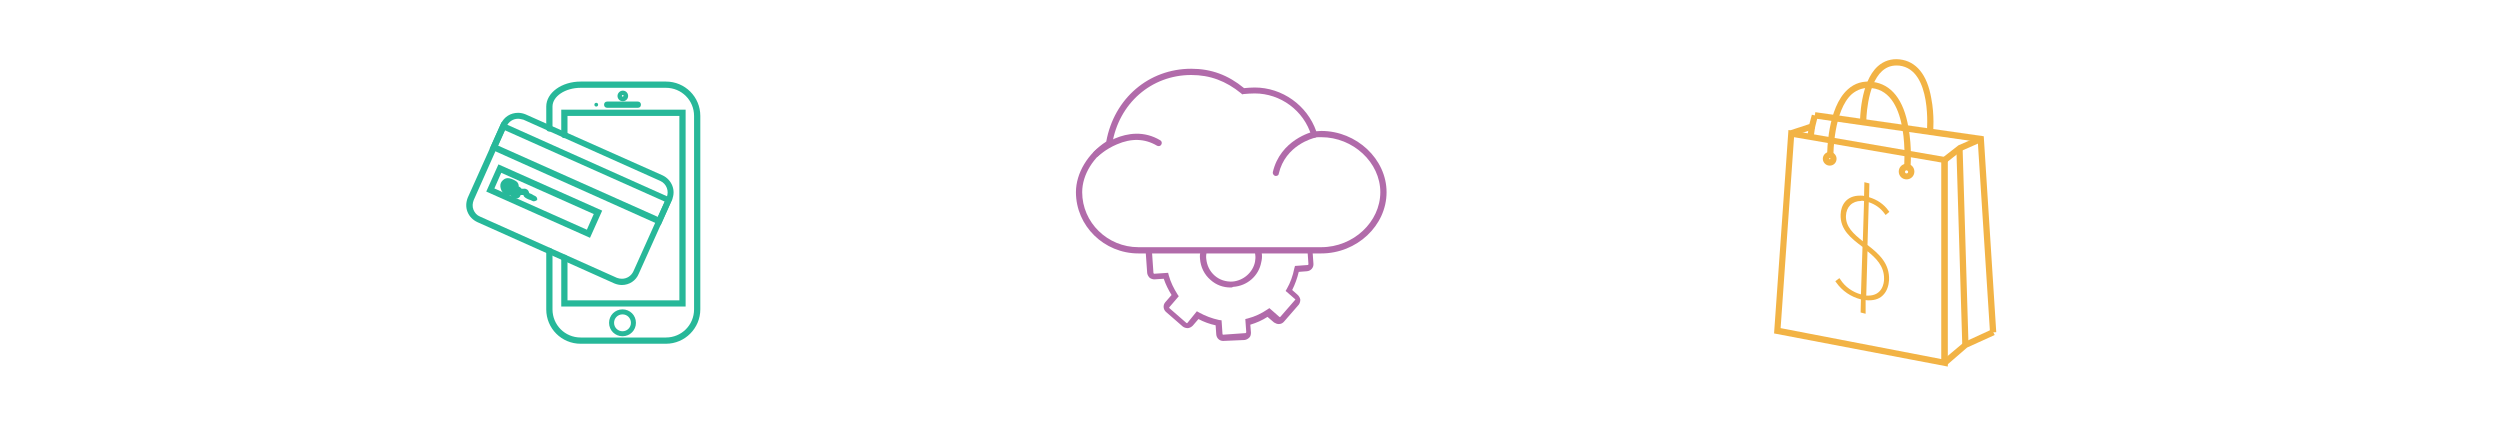 <?xml version="1.0" encoding="utf-8"?>
<!-- Generator: Adobe Illustrator 18.1.0, SVG Export Plug-In . SVG Version: 6.00 Build 0)  -->
<svg version="1.1" id="Layer_1" xmlns="http://www.w3.org/2000/svg" xmlns:xlink="http://www.w3.org/1999/xlink" x="0px" y="0px"
	 viewBox="0 0 800 140" enable-background="new 0 0 800 140" xml:space="preserve">
<g>
	<g>
		<g>
			<path fill="#27B899" d="M213.1,110h-27.3c-6.1,0-11-4.9-11-11V80.3c0-0.6,0.4-1,1-1s1,0.4,1,1V99c0,5,4,9,9,9h27.3c5,0,9-4,9-9
				V37.1c0-5-4-9-9-9h-27.3c-4.9,0-9,2.7-9,6v7c0,0.6-0.4,1-1,1s-1-0.4-1-1v-7c0-4.4,4.9-8,11-8h27.3c6.1,0,11,4.9,11,11V99
				C224.1,105,219.2,110,213.1,110z"/>
		</g>
		<g>
			<path fill="#27B899" d="M219.4,98.1h-39.8V82.5c0-0.6,0.4-1,1-1s1,0.4,1,1v13.6h35.8v-59h-35.8v6.1c0,0.6-0.4,1-1,1s-1-0.4-1-1
				v-8.1h39.8V98.1z"/>
		</g>
		<g>
			<path fill="#27B899" d="M199.2,107.6c-2.4,0-4.3-1.9-4.3-4.3s1.9-4.3,4.3-4.3s4.3,1.9,4.3,4.3S201.6,107.6,199.2,107.6z
				 M199.2,99.9c-1.8,0-3.3,1.5-3.3,3.3s1.5,3.3,3.3,3.3s3.3-1.5,3.3-3.3S201.1,99.9,199.2,99.9z"/>
		</g>
		<g>
			<path fill="#27B899" d="M199.2,106.9c-2,0-3.7-1.6-3.7-3.7s1.6-3.7,3.7-3.7s3.7,1.6,3.7,3.7S201.3,106.9,199.2,106.9z
				 M199.2,100.6c-1.5,0-2.7,1.2-2.7,2.7s1.2,2.7,2.7,2.7s2.7-1.2,2.7-2.7S200.7,100.6,199.2,100.6z"/>
		</g>
		<g>
			<path fill="#27B899" d="M204.1,34.5h-9.8c-0.6,0-1-0.4-1-1s0.4-1,1-1h9.8c0.6,0,1,0.4,1,1S204.7,34.5,204.1,34.5z"/>
		</g>
		<g>
			<path fill="#27B899" d="M199.3,32.4c-1,0-1.7-0.8-1.7-1.7s0.8-1.7,1.7-1.7c1,0,1.7,0.8,1.7,1.7S200.3,32.4,199.3,32.4z
				 M199.3,30.4c-0.2,0-0.3,0.1-0.3,0.3c0,0.3,0.5,0.3,0.5,0C199.6,30.5,199.5,30.4,199.3,30.4z"/>
		</g>
		<g>
			<circle fill="#27B899" cx="190.8" cy="33.5" r="0.6"/>
		</g>
	</g>
	<g>
		<g>
			<path fill="#27B899" d="M199,91.2c-0.8,0-1.7-0.2-2.4-0.5l-43.8-19.6c-1.5-0.7-2.6-1.8-3.2-3.3c-0.6-1.5-0.5-3.1,0.1-4.6
				l10.6-23.6c1-2.2,3.1-3.5,5.5-3.5c0.8,0,1.7,0.2,2.4,0.5L212,56.1c3,1.4,4.4,4.9,3,7.9l-10.6,23.6
				C203.5,89.8,201.4,91.2,199,91.2z M165.8,38c-1.6,0-3,0.9-3.7,2.4L151.6,64c-0.4,1-0.5,2.1-0.1,3.1c0.4,1,1.1,1.8,2.1,2.2
				l43.8,19.6c0.5,0.2,1.1,0.3,1.6,0.3c1.6,0,3-0.9,3.7-2.4l10.6-23.6c0.9-2,0-4.4-2-5.3l-43.8-19.6C166.9,38.2,166.4,38,165.8,38z"
				/>
		</g>
		<g>
			<path fill="#27B899" d="M188.8,76.1l-33.2-14.8l3.9-8.7l33.2,14.8L188.8,76.1z M158.2,60.3l29.6,13.2l2.2-5l-29.6-13.2
				L158.2,60.3z"/>
		</g>
		<g>
			<path fill="#27B899" d="M211.4,72.1l-54.7-24.5l3.8-8.5l54.7,24.5L211.4,72.1z M159.4,46.6l51.1,22.8l2.2-4.9l-51.1-22.8
				L159.4,46.6z"/>
		</g>
		<g>
			<path fill="#27B899" d="M170.9,64.4c-0.1,0-0.2,0-0.3,0c-0.3-0.1-0.6-0.3-0.9-0.4l-0.3-0.1c-0.1,0-0.2-0.1-0.3-0.1
				c-0.4-0.2-0.9-0.4-1.3-0.8c-0.2-0.2-0.3-0.4-0.3-0.6c-0.1,0-0.3,0-0.4,0l-0.1,0c-0.1,0-0.3,0-0.4,0c-0.3,1.1-1.2,1.1-1.4,1.1
				c-0.7,0-1.5-0.4-1.9-1c-0.5,0.1-1,0-1.5-0.2c-0.8-0.4-1.4-1.2-1.6-2.1c-0.2-0.8-0.1-1.6,0.4-2.2c0.5-0.6,1.1-1,1.9-1
				c0.8,0,1.5,0.4,2,0.6c0.2,0.1,0.5,0.3,0.7,0.4c0.7,0.5,0.8,1.2,0.8,1.7c0.2,0.1,0.3,0.1,0.4,0.2c0.2,0.2,0.4,0.3,0.5,0.5
				c0.1,0,0.1,0,0.2,0l0.2,0c0.1,0,0.1,0,0.1,0c0.2,0,0.6-0.1,1,0.1c0.6,0.2,0.8,0.8,0.9,1.1c0,0.1,0,0.1,0.1,0.2
				c0,0,0.3,0.2,0.5,0.2c0.1,0.1,0.3,0.1,0.4,0.2c0.1,0.1,0.2,0.1,0.3,0.2c0.2,0.1,0.4,0.2,0.6,0.3c0.5,0.2,0.8,0.7,0.7,1.3
				C171.7,64.1,171.3,64.4,170.9,64.4z"/>
		</g>
	</g>
</g>
<g>
	<g>
		<g>
			<path fill="#B16BAA" d="M422.8,81.1h-58.5c-11,0-20-8.8-20-19.6c0-6.1,3.8-12.4,9.7-16.2c2.5-13.8,13.6-23.3,27.2-23.3
				c6.4,0,11.8,2,16.9,6.2c1.1-0.1,2.4-0.2,3.4-0.2c8.8,0,16.8,5.7,19.7,14c0.5,0,1-0.1,1.6-0.1c11.3,0,20.9,9,20.9,19.6
				C443.7,72.2,434.2,81.1,422.8,81.1z M381.2,24c-12.8,0-23.2,9.1-25.3,22.1l-0.1,0.4l-0.4,0.2c-5.5,3.4-9.1,9.2-9.1,14.8
				c0,9.7,8.1,17.6,18,17.6h58.5c10.3,0,18.9-8.1,18.9-17.6c0-9.5-8.7-17.6-18.9-17.6c-0.7,0-1.5,0-2.2,0.1l-0.8,0.1l-0.2-0.8
				c-2.4-7.9-9.8-13.4-18.1-13.4c-1.1,0-2.5,0.1-3.6,0.2l-0.4,0.1l-0.3-0.3C392.3,25.9,387.2,24,381.2,24z"/>
		</g>
		<g>
			<path fill="#B16BAA" d="M408.3,56.3c-0.1,0-0.1,0-0.2,0c-0.5-0.1-0.9-0.7-0.8-1.2c2.4-10.4,12.6-12.9,13-13
				c0.5-0.1,1.1,0.2,1.2,0.8c0.1,0.5-0.2,1.1-0.8,1.2c-0.4,0.1-9.4,2.3-11.5,11.5C409.2,56,408.8,56.3,408.3,56.3z"/>
		</g>
		<g>
			<path fill="#B16BAA" d="M350.8,50.2c-0.3,0-0.5-0.1-0.7-0.3c-0.4-0.4-0.4-1,0-1.4c0.1-0.1,10.7-9.9,21.2-3.6
				c0.5,0.3,0.6,0.9,0.3,1.4c-0.3,0.5-0.9,0.6-1.4,0.3c-3.9-2.3-8.2-2.4-12.8-0.4c-3.6,1.5-6,3.8-6,3.8
				C351.3,50.1,351.1,50.2,350.8,50.2z"/>
		</g>
	</g>
	<g>
		<defs>
			<rect id="SVGID_1_" x="363.4" y="80.2" width="61.3" height="30.9"/>
		</defs>
		<clipPath id="SVGID_2_">
			<use xlink:href="#SVGID_1_"  overflow="visible"/>
		</clipPath>
		<g clip-path="url(#SVGID_2_)">
			<path fill="#B16BAA" d="M391.4,109.1c-1.2,0-2.1-0.9-2.2-2.1l-0.2-2.9c-1.9-0.4-3.8-1.1-5.5-2l-1.8,2.1c-0.4,0.4-0.9,0.7-1.5,0.8
				l-0.2,0c-0.5,0-1.1-0.2-1.5-0.5l-5.4-4.7c-0.9-0.8-1-2.2-0.2-3.1l2-2.3c-1-1.6-1.9-3.4-2.5-5.2l-3,0.2c-0.5,0-1.1-0.2-1.5-0.5
				c-0.4-0.4-0.7-0.9-0.8-1.5l-0.5-7.1c0-0.2,0-0.4,0-0.6c0.2-1,1-1.7,2-1.8l3.1-0.2c0.4-2,1.1-3.8,1.9-5.5l-2.1-1.8
				c-0.4-0.4-0.7-0.9-0.8-1.5c0-0.6,0.1-1.2,0.5-1.6l4.7-5.4c0.8-0.9,2.2-1,3.1-0.2l2.2,1.9c1.6-1.1,3.4-1.9,5.3-2.6l-0.2-2.7
				c0-0.6,0.2-1.2,0.5-1.6c0.4-0.5,0.9-0.7,1.5-0.8l7.3-0.5c1.2,0,2.1,0.9,2.2,2.1l0.2,2.8c2,0.4,3.9,1.1,5.7,2l1.6-1.9
				c0.4-0.5,0.9-0.7,1.5-0.8l0.2,0c0.5,0,1.1,0.2,1.5,0.5l5.4,4.7c0.4,0.4,0.7,0.9,0.8,1.5s-0.1,1.2-0.5,1.6l-1.7,2
				c1.1,1.7,2,3.6,2.6,5.5l2.5-0.2c1.2,0,2.1,0.9,2.2,2.1l0.5,7.1c0.1,1.2-0.8,2.3-2.1,2.4l-2.6,0.2c-0.5,2.1-1.2,4-2.1,5.8l1.8,1.6
				c0.4,0.4,0.7,0.9,0.8,1.5c0,0.6-0.2,1.2-0.5,1.6l-4.7,5.4c-0.4,0.5-1,0.8-1.7,0.8l0,0c-0.5,0-1-0.2-1.5-0.5l-2.1-1.8
				c-1.7,1.1-3.5,1.9-5.5,2.5l0.2,2.5c0,0.6-0.1,1.2-0.5,1.6c-0.4,0.4-0.9,0.7-1.5,0.8L391.4,109.1z M383,99.6l0.7,0.4
				c2,1.1,4.1,1.9,6.4,2.4l0.8,0.1l0.3,4.4c0,0.1,0.1,0.2,0.2,0.2v1l0-1l7.1-0.5c0.1,0,0.1,0,0.2-0.1c0-0.1,0.1-0.1,0.1-0.2
				l-0.3-4.2l0.8-0.2c2.3-0.6,4.4-1.6,6.3-2.9l0.6-0.4l3.2,2.8c0.1,0.1,0.2,0.1,0.3,0l4.7-5.4c0,0,0.1-0.1,0.1-0.2
				c0-0.1,0-0.1-0.1-0.1l-3-2.6l0.4-0.7c1.1-1.9,1.9-4.1,2.4-6.6l0.2-0.7l4.1-0.3c0.1,0,0.2-0.1,0.2-0.3l-0.5-7.1
				c0-0.1-0.1-0.2-0.2-0.2l-4,0.3l-0.2-0.8c-0.6-2.3-1.7-4.5-3-6.4l-0.5-0.6l2.7-3.1c0.1-0.1,0.1-0.1,0.1-0.2c0,0,0-0.1-0.1-0.2
				l-5.4-4.7c0,0-0.1-0.1-0.2-0.1c-0.1,0-0.1,0-0.2,0.1l-2.7,3.1l-0.7-0.4c-2.1-1.1-4.3-1.9-6.6-2.3l-0.8-0.1l-0.3-4.3
				c0-0.1-0.1-0.2-0.2-0.2l-7.1,0.5c-0.1,0-0.1,0-0.2,0.1c0,0-0.1,0.1-0.1,0.2l0.3,4.2l-0.8,0.2c-2.2,0.6-4.3,1.6-6.1,3l-0.6,0.5
				l-3.4-2.9c-0.1-0.1-0.2-0.1-0.3,0l-4.7,5.4c0,0-0.1,0.1-0.1,0.2c0,0.1,0,0.1,0.1,0.2l3.3,2.9l-0.4,0.7c-1.1,2-1.8,4-2.3,6.3
				l-0.1,0.8l-4.6,0.3c-0.1,0-0.2,0.1-0.2,0.2l0.5,7.2c0,0.1,0,0.1,0.1,0.2c0,0,0.1,0.1,0.1,0.1l4.5-0.3l0.2,0.8
				c0.6,2.2,1.6,4.2,2.8,6.1l0.4,0.6l-3,3.5c-0.1,0.1-0.1,0.2,0,0.3l5.4,4.7c0,0,0.1,0.1,0.2,0.1c0.1,0,0.1,0,0.2-0.1L383,99.6z
				 M393.8,92c-2.4,0-4.6-0.8-6.4-2.4c-2-1.7-3.2-4.1-3.4-6.8c-0.1-0.9,0-1.8,0.2-2.6c0.8-4.4,4.5-7.6,9-8
				c5.5-0.4,10.2,3.8,10.6,9.1c0.1,0.9,0,1.8-0.2,2.6c-0.8,4.4-4.5,7.6-9,7.9C394.3,92,394.1,92,393.8,92z M393.9,74.3
				c-0.2,0-0.4,0-0.6,0c-3.5,0.3-6.5,2.9-7.2,6.4c-0.1,0.7-0.2,1.4-0.1,2.1c0.2,2.1,1.1,4,2.7,5.4c1.6,1.4,3.6,2,5.7,1.9
				c3.5-0.3,6.5-2.9,7.2-6.3c0.1-0.7,0.2-1.4,0.1-2.1C401.4,77.5,398,74.3,393.9,74.3z"/>
		</g>
	</g>
</g>
<g>
	<g>
		<path fill="#F2B345" d="M623.3,117.3l-55.6-10.6l4.6-65.1l51,8.8V117.3z M569.8,105l51.4,9.9V52l-47.1-8.1L569.8,105z"/>
	</g>
	<g>
		<polygon fill="#F2B345" points="636.8,106.4 632.9,45.4 580.6,37.9 580.9,35.9 634.8,43.6 638.8,106.3 		"/>
	</g>
	<g>
		<polygon fill="#F2B345" points="622.9,52 621.7,50.4 626.7,46.5 633.4,43.6 634.2,45.4 627.6,48.3 		"/>
	</g>
	<g>
		<polygon fill="#F2B345" points="622.9,116.9 621.6,115.3 628.5,109.5 637.4,105.4 638.3,107.2 629.5,111.2 		"/>
	</g>
	<g>
		<polygon fill="#F2B345" points="573.5,43.6 572.9,41.7 579,39.7 579.8,36.7 581.7,37.2 580.7,41.2 		"/>
	</g>
	<g>
		
			<rect x="596.5" y="77.9" transform="matrix(3.007121e-02 1 -1 3.007121e-02 688.004 -551.166)" fill="#F2B345" width="63" height="2"/>
	</g>
	<g>
		<path fill="#F2B345" d="M618.6,42.4l-2-0.2c0-0.2,1.8-19.9-8.8-21.2c-2.2-0.2-3.9,0.3-5.5,1.7c-5.1,4.6-5.1,16.4-5.1,16.5l-2,0
			c0-0.5,0-12.9,5.7-18c1.9-1.7,4.3-2.5,7-2.2c5.3,0.6,8.8,4.9,10.1,12.4C619.1,37,618.6,42.2,618.6,42.4z"/>
	</g>
	<g>
		<path fill="#F2B345" d="M611.3,53.7l-2-0.2c0-0.2,2.1-23.9-10.3-25.3c-2.5-0.3-4.6,0.4-6.4,1.9c-5.9,5.3-5.9,19.3-5.9,19.4l-2,0
			c0-0.6,0-15,6.6-20.9c2.2-2,4.9-2.8,7.9-2.4c6,0.7,10,5.7,11.5,14.6C611.9,47.3,611.4,53.4,611.3,53.7z"/>
	</g>
	<g>
		<path fill="#F2B345" d="M585.5,53c-1.2,0-2.2-1-2.2-2.2s1-2.2,2.2-2.2s2.2,1,2.2,2.2S586.8,53,585.5,53z M585.5,50.6
			c-0.1,0-0.2,0.1-0.2,0.2c0,0.2,0.4,0.2,0.4,0C585.8,50.7,585.7,50.6,585.5,50.6z"/>
	</g>
	<g>
		<path fill="#F2B345" d="M610.1,57.4c-1.4,0-2.5-1.1-2.5-2.5s1.1-2.5,2.5-2.5s2.5,1.1,2.5,2.5S611.5,57.4,610.1,57.4z M610.1,54.5
			c-0.3,0-0.5,0.2-0.5,0.5s0.2,0.5,0.5,0.5s0.5-0.2,0.5-0.5S610.3,54.5,610.1,54.5z"/>
	</g>
	<g>
		
			<rect x="578.7" y="40.5" transform="matrix(0.99 0.14 -0.14 0.99 11.61 -80.809)" fill="#F2B345" width="2" height="3.2"/>
	</g>
	<g>
		<path fill="#F2B345" d="M597.4,78.8l-0.2-0.1l0.5-14.6l0.6,0.2c2.2,0.7,4,2,5.4,3.9l0.4-0.3c-1.5-2-3.5-3.4-6-4.2l-0.3-0.1
			l0.1-4.3l-0.6-0.1l-0.1,4.3l-0.5-0.1c-0.3-0.1-0.7-0.1-1-0.1c-4.3-0.1-5.9,2.8-6,5.5c-0.2,4.7,3.2,7.3,6.8,10l0.2,0.1L596,95
			l-0.5-0.1c-2.8-0.7-5.3-2.5-7-5l-0.5,0.4c1.8,2.6,4.5,4.5,7.6,5.2l0.4,0.1l-0.1,4.2l0.6,0.1l0.1-4.3l0.5,0.1
			c0.3,0,0.6,0.1,0.8,0.1l0,0c2,0.1,3.5-0.5,4.6-1.8c0.9-1.1,1.5-2.6,1.5-4.3C604.3,84.6,601,81.7,597.4,78.8z M596.6,78.2l-0.7-0.5
			c-3.2-2.5-5.8-4.9-5.7-8.6c0.1-3.3,2.4-5.4,5.6-5.3c0.3,0,0.5,0,0.8,0.1l0.4,0.1L596.6,78.2z M597.6,95.1c-0.2,0-0.3,0-0.5,0
			l-0.4,0l0.5-15.7l0.7,0.6c2.8,2.2,5.7,4.9,5.6,9.4C603.4,92.2,601.8,95.2,597.6,95.1z"/>
		<path fill="#F2B345" d="M597,100.4l-1.6-0.4l0.1-4.2c-3.2-0.8-6-2.7-7.9-5.4l-0.3-0.4l1.3-1l0.3,0.4c1.5,2.4,4,4.1,6.6,4.8
			l0.5-15.2c-3.7-2.8-7.2-5.5-7-10.4c0.1-2.9,1.8-6,6.2-6l0.3,0c0.3,0,0.7,0,1,0.1l0.1-4.4l1.6,0.4l-0.1,4.4
			c2.6,0.8,4.7,2.2,6.2,4.3l0.3,0.4l-1.2,1l-0.3-0.4c-1.3-1.8-3-3-5.1-3.7l-0.4,13.7c3.8,2.9,7.1,6,6.9,11.2
			c-0.1,1.8-0.7,3.5-1.7,4.6c-1.1,1.3-2.7,1.9-4.7,1.9l0,0l-0.3,0c-0.3,0-0.5,0-0.8-0.1L597,100.4z M597.2,94.6c0.1,0,0.3,0,0.4,0
			l0.2,0c4.6,0,5.1-4.1,5.1-5.3c0.1-4.2-2.7-6.8-5.3-8.9L597.2,94.6z M595.6,64.3c-2.9,0-4.8,1.9-4.9,4.8c-0.1,3.5,2.4,5.7,5.4,8.1
			l0.4-12.9c-0.2,0-0.5,0-0.7-0.1L595.6,64.3z"/>
	</g>
</g>
</svg>
